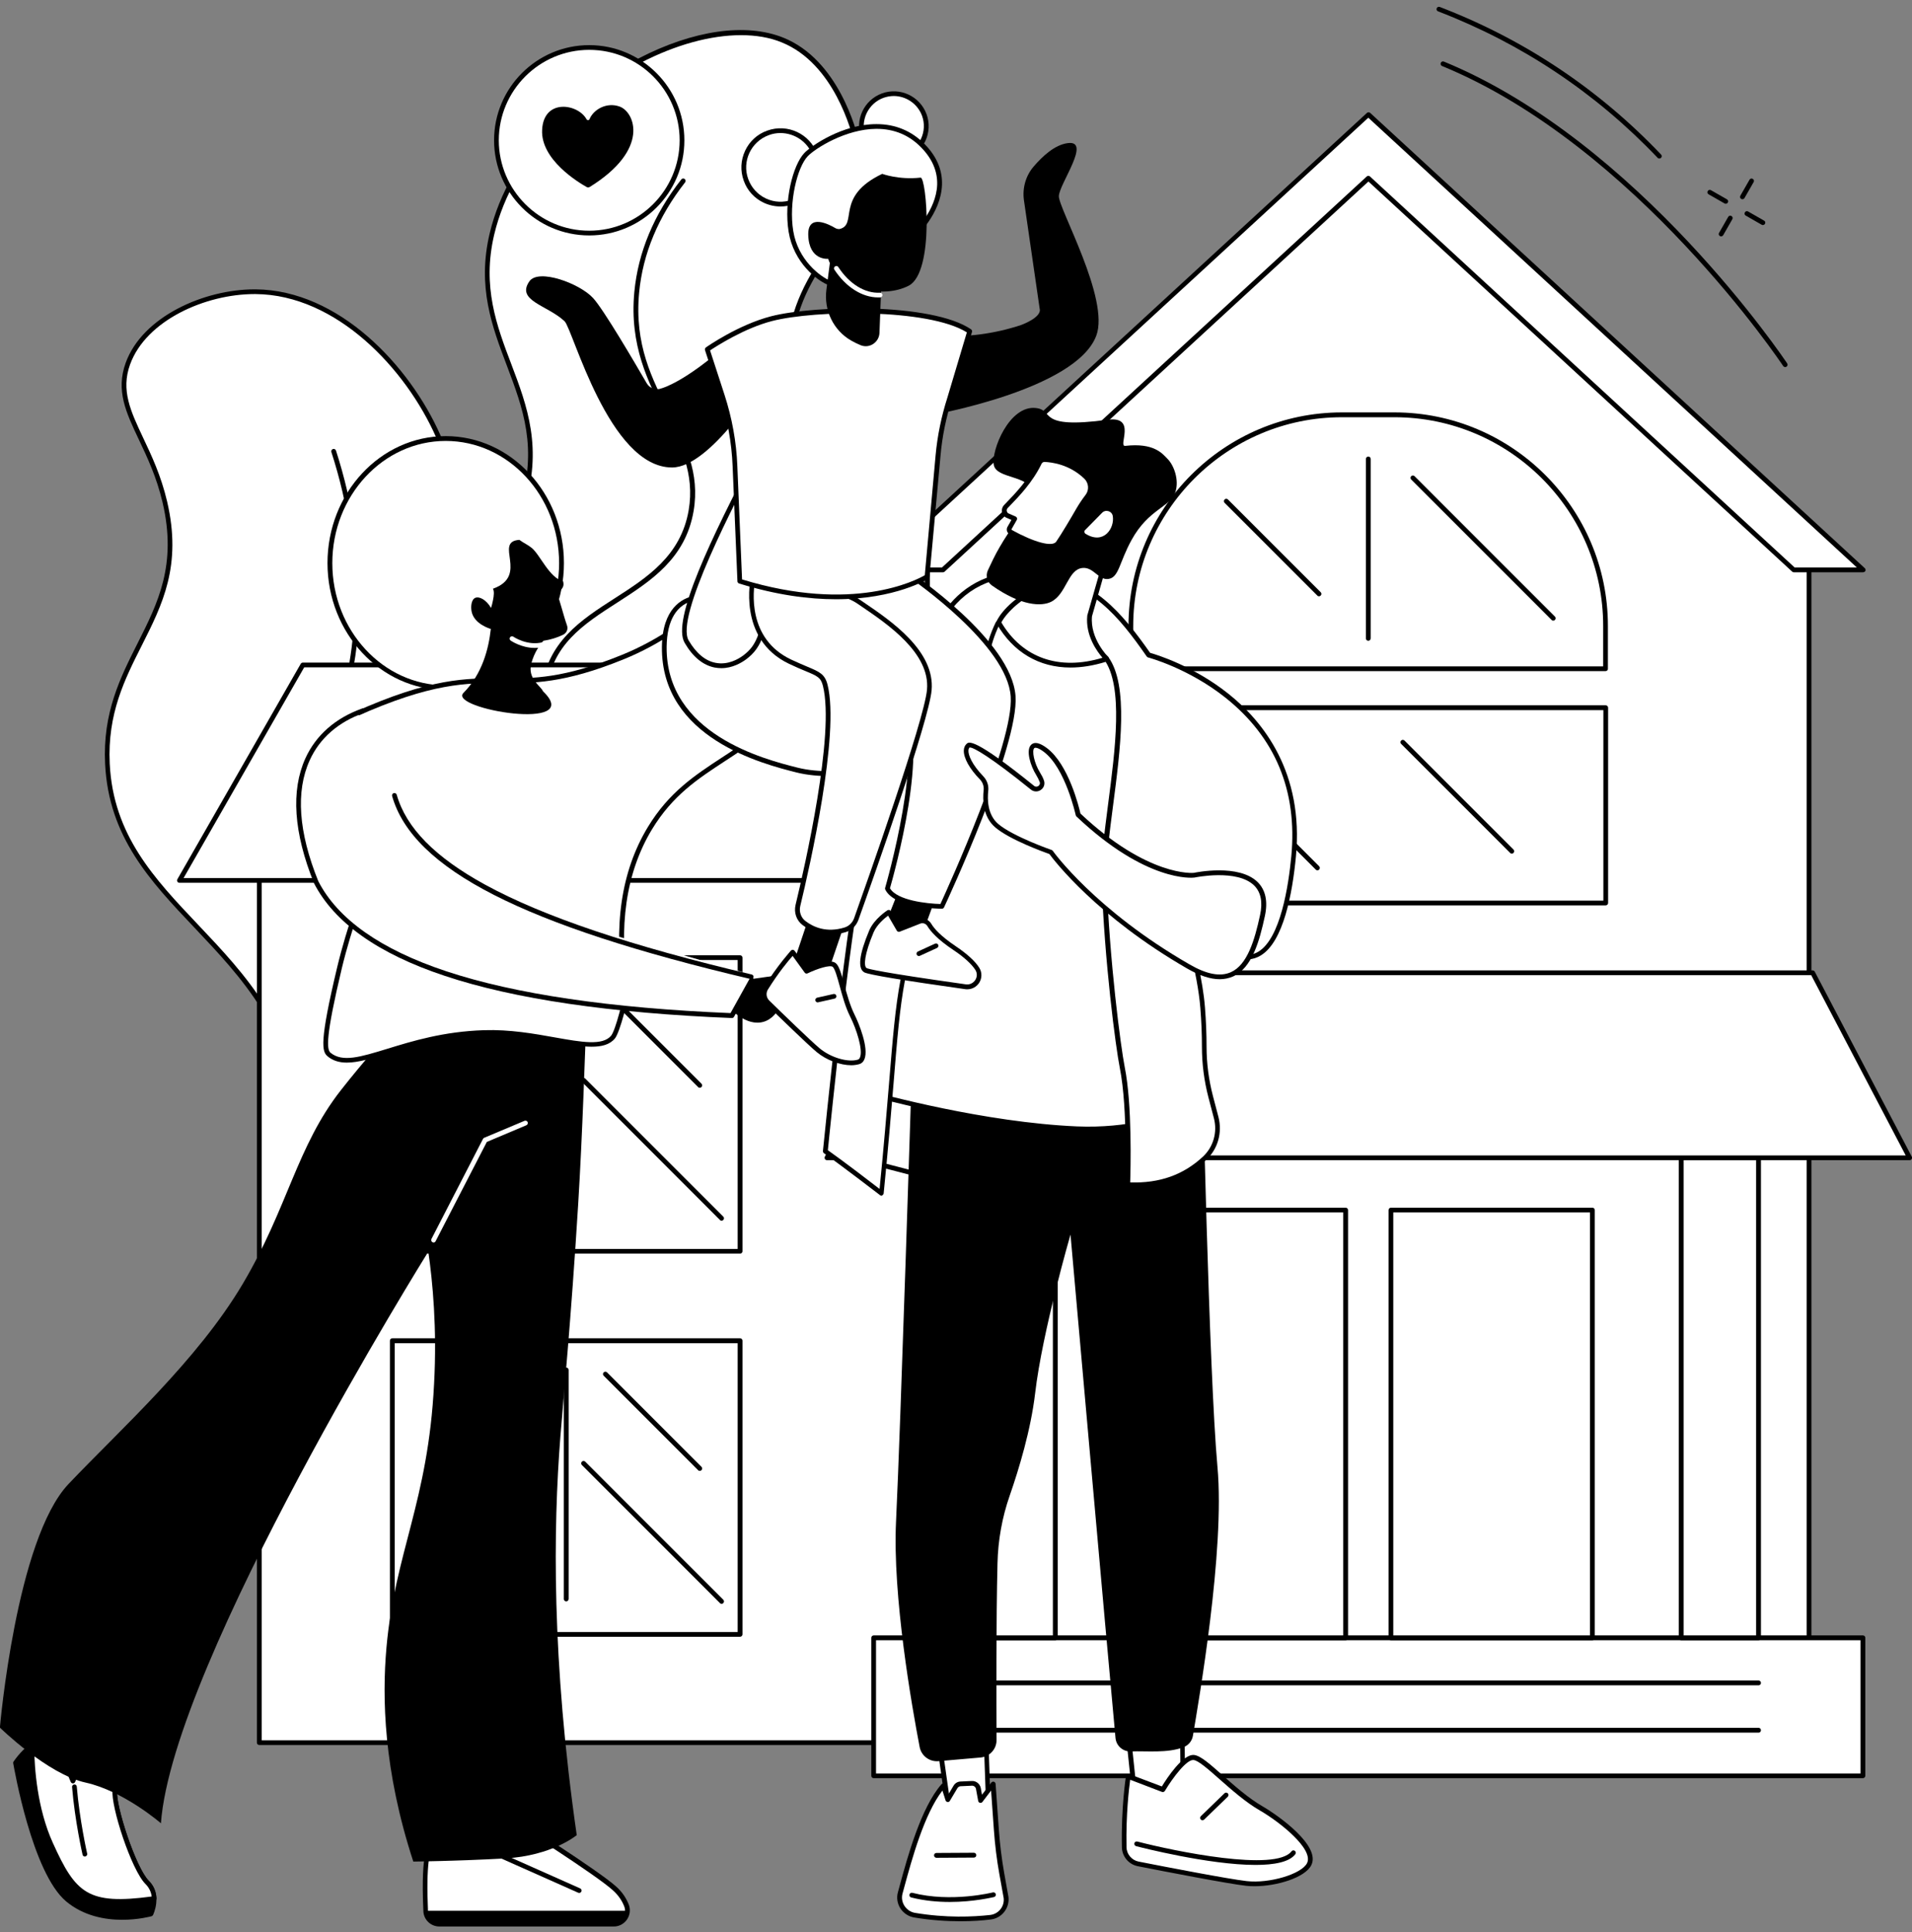 <svg width="190" height="192" viewBox="0 0 190 192" fill="none" xmlns="http://www.w3.org/2000/svg">
<rect x="0" y="0" width="190" height="192" fill="#808080" stroke="none"/>
<path d="M64.932 117.836C67.527 116.21 57.77 107.756 61.012 99.792C63.973 92.516 74.272 94.32 76.575 87.492C79.046 80.184 68.486 74.503 71.301 67.175C73.469 61.525 80.391 63.214 83.257 57.387C86.697 50.382 77.743 45.827 78.41 35.069C79.025 25.03 87.187 23.238 85.175 14.325C84.915 13.168 83.184 6.173 77.753 3.984C68.914 0.43 51.943 10.27 48.879 23.269C46.293 34.214 55.508 39.197 51.818 50.455C48.691 59.993 41.248 58.93 40.675 67.04C39.997 76.64 50.192 81.352 48.618 91.859C47.794 97.363 44.73 97.812 45.418 102.19C46.856 111.446 62.065 119.629 64.932 117.836Z" fill="white"/>
<path d="M63.816 118.326C62.67 118.326 61.033 117.868 59.084 116.971C54.059 114.667 46.2 108.84 45.178 102.221C44.803 99.782 45.553 98.5 46.429 97.009C47.169 95.748 48.013 94.309 48.389 91.818C49.202 86.387 46.783 82.467 44.448 78.673C42.322 75.233 40.122 71.657 40.446 67.019C40.748 62.766 42.864 60.994 45.313 58.951C47.555 57.085 50.098 54.958 51.599 50.371C53.496 44.586 51.964 40.562 50.359 36.309C48.91 32.473 47.398 28.512 48.66 23.196C50.588 15.034 57.562 8.863 63.452 5.809C68.872 2.994 74.126 2.243 77.847 3.745C83.278 5.934 85.102 12.886 85.415 14.252C86.51 19.11 84.612 21.955 82.611 24.958C80.808 27.657 78.942 30.451 78.66 35.069C78.347 40.208 80.245 43.909 81.933 47.182C83.747 50.705 85.311 53.749 83.487 57.47C82.027 60.452 79.557 61.505 77.17 62.526C74.814 63.537 72.593 64.486 71.541 67.238C70.154 70.844 72.072 73.993 74.105 77.328C76.054 80.528 78.076 83.843 76.815 87.554C75.637 91.046 72.52 92.308 69.226 93.652C66.026 94.955 62.711 96.3 61.252 99.876C59.355 104.525 62.002 109.361 63.931 112.895C65.317 115.428 66.318 117.263 65.078 118.034C64.754 118.232 64.338 118.326 63.816 118.326ZM73.636 3.494C70.644 3.494 67.152 4.433 63.66 6.246C57.864 9.248 50.995 15.315 49.108 23.321C47.888 28.491 49.368 32.39 50.797 36.153C52.371 40.302 53.997 44.586 52.047 50.528C50.505 55.25 47.909 57.418 45.616 59.326C43.25 61.296 41.206 63.005 40.915 67.061C40.602 71.543 42.666 74.889 44.844 78.433C47.232 82.3 49.692 86.293 48.847 91.891C48.462 94.476 47.596 95.956 46.825 97.259C45.96 98.729 45.282 99.886 45.637 102.158C46.637 108.59 54.341 114.292 59.271 116.544C61.857 117.732 63.973 118.149 64.796 117.638C65.661 117.096 64.702 115.345 63.483 113.125C61.513 109.507 58.802 104.556 60.783 99.709C62.315 95.946 65.724 94.57 69.018 93.225C72.218 91.932 75.231 90.702 76.346 87.419C77.524 83.916 75.658 80.852 73.677 77.589C71.676 74.305 69.612 70.907 71.072 67.092C72.197 64.163 74.616 63.12 76.961 62.12C79.265 61.129 81.652 60.108 83.038 57.283C84.758 53.77 83.247 50.83 81.485 47.411C79.776 44.086 77.837 40.323 78.16 35.059C78.452 30.316 80.443 27.345 82.194 24.718C84.227 21.674 85.988 19.037 84.936 14.377C84.633 13.043 82.872 6.298 77.659 4.203C76.492 3.724 75.126 3.494 73.636 3.494Z" fill="black"/>
<path d="M61.909 115.178C61.857 115.178 61.804 115.157 61.763 115.126C55.717 110.352 52.537 105.682 52.308 101.241C52.141 97.874 53.757 95.831 55.477 93.673C57.197 91.505 58.98 89.264 59.146 85.417C59.334 81.352 57.791 78.902 56.3 76.526C54.852 74.222 53.486 72.043 53.82 68.635C54.289 63.819 57.739 61.598 61.085 59.451C64.317 57.377 67.652 55.229 68.434 50.705C69.06 47.057 67.611 44.221 66.078 41.23C64.421 37.988 62.534 34.318 63.035 29.013C63.41 25.072 64.973 21.309 67.704 17.828C67.788 17.723 67.934 17.702 68.038 17.786C68.142 17.869 68.163 18.015 68.08 18.119C65.411 21.528 63.879 25.208 63.514 29.065C63.024 34.225 64.796 37.675 66.516 41.021C68.09 44.086 69.57 46.984 68.924 50.788C68.111 55.521 64.681 57.721 61.367 59.858C57.968 62.036 54.768 64.1 54.32 68.687C54.007 71.929 55.331 74.045 56.728 76.275C58.26 78.704 59.834 81.227 59.647 85.438C59.469 89.431 57.635 91.734 55.873 93.965C54.216 96.05 52.652 98.031 52.809 101.22C53.017 105.515 56.144 110.06 62.075 114.751C62.18 114.834 62.19 114.98 62.117 115.084C62.044 115.147 61.971 115.178 61.909 115.178Z" fill="black"/>
<path d="M66.089 163.39C67.287 162.066 59.417 156.885 55.779 143.553C53.58 135.484 54.028 128.458 54.508 121.891C55.685 105.63 59.772 103.722 58.062 95.404C56.009 85.428 48.837 86.626 44.824 75.713C39.862 62.255 49.056 55.792 43.541 43.325C40.529 36.518 33.628 29.054 25.414 28.981C20.442 28.94 14.354 31.587 12.707 36.132C11.123 40.521 14.854 43.398 16.376 49.882C19.097 61.463 10.143 64.892 10.674 75.879C11.393 90.807 28.322 93.454 29.959 111.498C30.616 118.764 27.926 118.941 28.364 125.811C29.834 149.025 63.722 166.006 66.089 163.39Z" fill="white"/>
<path d="M65.171 163.89C64.254 163.89 63.014 163.536 61.961 163.171C56.999 161.451 48.879 156.833 41.894 150.422C35.984 144.991 28.791 136.318 28.124 125.842C27.905 122.475 28.447 120.661 28.958 118.92C29.521 117.023 30.053 115.241 29.719 111.53C28.885 102.273 24.017 97.144 19.326 92.183C14.938 87.554 10.799 83.187 10.445 75.9C10.195 70.803 11.967 67.311 13.666 63.933C15.688 59.92 17.606 56.136 16.157 49.934C15.563 47.401 14.625 45.431 13.802 43.69C12.509 40.959 11.498 38.811 12.488 36.059C14.146 31.462 20.275 28.752 25.289 28.752C25.331 28.752 25.372 28.752 25.414 28.752C33.649 28.825 40.696 36.309 43.76 43.231C46.585 49.6 45.616 54.343 44.594 59.367C43.625 64.131 42.624 69.052 45.053 75.639C46.992 80.893 49.608 83.26 52.131 85.542C54.747 87.909 57.228 90.15 58.302 95.352C59.209 99.782 58.51 102.367 57.458 106.286C56.499 109.82 55.31 114.219 54.758 121.902C54.299 128.177 53.788 135.286 56.019 143.48C58.312 151.892 62.253 156.979 64.609 160.023C66.047 161.878 66.839 162.9 66.266 163.536C66.037 163.786 65.651 163.89 65.171 163.89ZM25.289 29.221C20.431 29.221 14.521 31.817 12.926 36.216C11.998 38.78 12.978 40.854 14.219 43.492C15.052 45.253 16.001 47.255 16.606 49.83C18.096 56.199 16.147 60.056 14.083 64.152C12.405 67.478 10.664 70.907 10.904 75.879C11.248 82.989 15.334 87.294 19.66 91.859C24.413 96.873 29.333 102.065 30.188 111.488C30.532 115.282 29.959 117.2 29.417 119.056C28.906 120.765 28.385 122.527 28.593 125.811C29.74 143.834 51.349 158.98 62.117 162.722C64.504 163.556 65.641 163.525 65.912 163.233C66.214 162.9 65.338 161.763 64.223 160.325C61.846 157.26 57.864 152.121 55.55 143.615C53.298 135.338 53.809 128.187 54.268 121.87C54.831 114.136 56.029 109.716 56.989 106.161C58.031 102.315 58.719 99.771 57.833 95.445C56.791 90.39 54.487 88.305 51.808 85.886C49.358 83.666 46.575 81.154 44.605 75.796C42.134 69.083 43.145 64.09 44.125 59.263C45.136 54.322 46.085 49.652 43.322 43.419C40.32 36.633 33.43 29.284 25.404 29.221C25.362 29.221 25.32 29.221 25.289 29.221Z" fill="black"/>
<path d="M60.178 160.638C60.126 160.638 60.064 160.617 60.022 160.575C48.972 150.933 43.27 141.165 43.104 131.554C43.02 127.041 44.125 123.163 45.199 119.421C46.794 113.823 48.305 108.528 45.668 101.804C43.802 97.061 41.06 94.518 38.392 92.058C35.421 89.305 32.617 86.71 31.846 81.404C31.314 77.714 32.127 75.16 33.076 72.2C34.003 69.291 35.056 65.987 35.223 60.691C35.39 55.438 34.618 50.132 32.93 44.92C32.888 44.795 32.961 44.659 33.086 44.617C33.211 44.576 33.347 44.649 33.388 44.774C35.087 50.038 35.869 55.406 35.703 60.712C35.525 66.081 34.462 69.416 33.524 72.356C32.565 75.379 31.804 77.756 32.315 81.341C33.055 86.481 35.671 88.909 38.705 91.724C41.279 94.101 44.198 96.8 46.095 101.648C48.795 108.528 47.263 113.886 45.647 119.567C44.584 123.278 43.489 127.124 43.573 131.565C43.739 141.04 49.379 150.683 60.335 160.231C60.428 160.314 60.439 160.471 60.355 160.565C60.314 160.617 60.251 160.638 60.178 160.638Z" fill="black"/>
<path d="M25.769 173.161H107.39L107.39 80.366L25.769 80.366L25.769 173.161Z" fill="white"/>
<path d="M107.389 173.397H25.768C25.633 173.397 25.529 173.292 25.529 173.157V80.372C25.529 80.237 25.633 80.132 25.768 80.132H107.389C107.525 80.132 107.629 80.237 107.629 80.372V173.167C107.629 173.292 107.525 173.397 107.389 173.397ZM26.008 172.928H107.16V80.601H26.008V172.928Z" fill="black"/>
<path d="M30.094 66.07H142.445L154.704 87.481H17.836L30.094 66.07Z" fill="white"/>
<path d="M154.704 87.721H17.836C17.752 87.721 17.669 87.679 17.627 87.606C17.585 87.533 17.585 87.44 17.627 87.367L29.886 65.956C29.928 65.883 30.011 65.841 30.094 65.841H142.445C142.529 65.841 142.612 65.883 142.654 65.956L154.902 87.367C154.944 87.44 154.944 87.533 154.902 87.606C154.86 87.679 154.787 87.721 154.704 87.721ZM18.242 87.252H154.287L142.299 66.31H30.23L18.242 87.252Z" fill="black"/>
<path d="M92.175 173.165H179.779L179.779 52.381L92.175 52.381L92.175 173.165Z" fill="white"/>
<path d="M179.774 173.397H92.159C92.024 173.397 91.92 173.292 91.92 173.157V52.383C91.92 52.248 92.024 52.144 92.159 52.144H179.764C179.899 52.144 180.003 52.248 180.003 52.383V173.167C180.014 173.292 179.899 173.397 179.774 173.397ZM92.399 172.928H179.534V52.623H92.399V172.928Z" fill="black"/>
<path d="M92.462 57.762H179.482L135.972 17.713L92.462 57.762Z" fill="white"/>
<path d="M135.972 17.713L93.692 56.626H86.822L135.972 11.385L185.121 56.626H178.242L135.972 17.713Z" fill="white"/>
<path d="M185.121 56.866H178.252C178.189 56.866 178.137 56.845 178.096 56.803L135.982 18.036L93.869 56.803C93.827 56.845 93.765 56.866 93.713 56.866H86.843C86.749 56.866 86.656 56.803 86.624 56.72C86.593 56.626 86.614 56.522 86.687 56.459L135.836 11.219C135.93 11.135 136.066 11.135 136.16 11.219L185.309 56.459C185.382 56.522 185.403 56.626 185.372 56.72C185.34 56.814 185.215 56.866 185.121 56.866ZM178.335 56.386H184.517L135.972 11.698L87.427 56.386H93.608L135.816 17.536C135.909 17.452 136.045 17.452 136.139 17.536L178.335 56.386Z" fill="black"/>
<path d="M159.551 66.685H112.382C112.247 66.685 112.142 66.581 112.142 66.445V62.192C112.142 50.497 121.66 40.979 133.355 40.979H138.567C150.263 40.979 159.781 50.497 159.781 62.192V66.445C159.791 66.581 159.687 66.685 159.551 66.685ZM112.622 66.216H159.311V62.203C159.311 50.768 150.003 41.459 138.567 41.459H133.355C121.92 41.459 112.611 50.768 112.611 62.203V66.216H112.622Z" fill="black"/>
<path d="M135.972 63.673C135.836 63.673 135.732 63.568 135.732 63.433V45.608C135.732 45.472 135.836 45.368 135.972 45.368C136.107 45.368 136.212 45.472 136.212 45.608V63.433C136.201 63.568 136.097 63.673 135.972 63.673Z" fill="black"/>
<path d="M154.35 61.671C154.287 61.671 154.224 61.65 154.183 61.598L140.235 47.651C140.142 47.557 140.142 47.411 140.235 47.317C140.329 47.223 140.475 47.223 140.569 47.317L154.516 61.265C154.61 61.358 154.61 61.504 154.516 61.598C154.475 61.65 154.412 61.671 154.35 61.671Z" fill="black"/>
<path d="M131.073 59.253C131.01 59.253 130.947 59.232 130.906 59.18L121.691 49.965C121.597 49.871 121.597 49.725 121.691 49.631C121.785 49.538 121.931 49.538 122.024 49.631L131.239 58.846C131.333 58.94 131.333 59.086 131.239 59.18C131.198 59.222 131.135 59.253 131.073 59.253Z" fill="black"/>
<path d="M86.817 176.456H185.116V162.748H86.817V176.456Z" fill="white"/>
<path d="M185.122 176.691H86.822C86.687 176.691 86.582 176.587 86.582 176.451V162.743C86.582 162.608 86.687 162.504 86.822 162.504H185.122C185.257 162.504 185.361 162.608 185.361 162.743V176.451C185.361 176.587 185.247 176.691 185.122 176.691ZM87.052 176.222H184.882V162.983H87.052V176.222Z" fill="black"/>
<path d="M167.067 162.739H174.749V115.039H167.067V162.739Z" fill="white"/>
<path d="M174.75 162.983H167.067C166.931 162.983 166.827 162.879 166.827 162.743V115.043C166.827 114.907 166.931 114.803 167.067 114.803H174.75C174.885 114.803 174.989 114.907 174.989 115.043V162.743C174.989 162.879 174.885 162.983 174.75 162.983ZM167.307 162.504H174.51V115.282H167.307V162.504Z" fill="black"/>
<path d="M97.183 162.739H104.866V115.039H97.183V162.739Z" fill="white"/>
<path d="M104.866 162.983H97.184C97.048 162.983 96.944 162.879 96.944 162.743V115.043C96.944 114.907 97.048 114.803 97.184 114.803H104.866C105.002 114.803 105.106 114.907 105.106 115.043V162.743C105.096 162.879 104.991 162.983 104.866 162.983ZM97.424 162.504H104.627V115.282H97.424V162.504Z" fill="black"/>
<path d="M138.216 162.742H158.231V120.243H138.216V162.742Z" fill="white"/>
<path d="M158.238 162.983H138.223C138.088 162.983 137.984 162.879 137.984 162.743V120.244C137.984 120.109 138.088 120.004 138.223 120.004H158.238C158.373 120.004 158.477 120.109 158.477 120.244V162.743C158.467 162.879 158.363 162.983 158.238 162.983ZM138.453 162.504H157.998V120.474H138.453V162.504Z" fill="black"/>
<path d="M113.702 162.742H133.716V120.243H113.702V162.742Z" fill="white"/>
<path d="M133.72 162.983H113.706C113.57 162.983 113.466 162.879 113.466 162.743V120.244C113.466 120.109 113.57 120.004 113.706 120.004H133.72C133.856 120.004 133.96 120.109 133.96 120.244V162.743C133.96 162.879 133.845 162.983 133.72 162.983ZM113.935 162.504H133.481V120.474H113.935V162.504Z" fill="black"/>
<path d="M174.75 167.465H97.184C97.048 167.465 96.944 167.361 96.944 167.226C96.944 167.09 97.048 166.986 97.184 166.986H174.75C174.885 166.986 174.989 167.09 174.989 167.226C174.989 167.361 174.885 167.465 174.75 167.465Z" fill="black"/>
<path d="M174.75 172.167H97.184C97.048 172.167 96.944 172.062 96.944 171.927C96.944 171.791 97.048 171.687 97.184 171.687H174.75C174.885 171.687 174.989 171.791 174.989 171.927C174.989 172.062 174.885 172.167 174.75 172.167Z" fill="black"/>
<path d="M91.805 96.665H180.128L189.771 115.053H82.173L91.805 96.665Z" fill="white"/>
<path d="M189.771 115.282H82.173C82.09 115.282 82.017 115.241 81.975 115.168C81.933 115.095 81.933 115.011 81.965 114.938L91.607 96.55C91.649 96.477 91.732 96.425 91.815 96.425H180.128C180.212 96.425 180.295 96.477 180.337 96.55L189.979 114.938C190.021 115.011 190.01 115.095 189.969 115.168C189.927 115.241 189.854 115.282 189.771 115.282ZM82.559 114.813H189.375L179.982 96.894H91.951L82.559 114.813Z" fill="black"/>
<path d="M159.562 89.962H112.424C112.288 89.962 112.184 89.858 112.184 89.722V70.323C112.184 70.188 112.288 70.084 112.424 70.084H159.562C159.697 70.084 159.801 70.188 159.801 70.323V89.722C159.801 89.858 159.697 89.962 159.562 89.962ZM112.664 89.493H159.332V70.563H112.664V89.493Z" fill="black"/>
<path d="M150.232 84.823C150.169 84.823 150.107 84.802 150.065 84.75L139.235 73.92C139.141 73.826 139.141 73.68 139.235 73.586C139.328 73.492 139.474 73.492 139.568 73.586L150.399 84.417C150.493 84.51 150.493 84.656 150.399 84.75C150.357 84.802 150.295 84.823 150.232 84.823Z" fill="black"/>
<path d="M130.916 86.481C130.854 86.481 130.791 86.46 130.749 86.408L126.298 81.957C126.204 81.863 126.204 81.717 126.298 81.623C126.392 81.529 126.538 81.529 126.632 81.623L131.083 86.074C131.177 86.168 131.177 86.314 131.083 86.408C131.041 86.46 130.979 86.481 130.916 86.481Z" fill="black"/>
<path d="M73.542 124.57H38.986C38.851 124.57 38.746 124.466 38.746 124.33V95.164C38.746 95.028 38.851 94.924 38.986 94.924H73.542C73.677 94.924 73.782 95.028 73.782 95.164V124.341C73.782 124.466 73.667 124.57 73.542 124.57ZM39.226 124.101H73.302V95.393H39.226V124.101Z" fill="black"/>
<path d="M56.269 121.057C56.134 121.057 56.029 120.953 56.029 120.818V98.062C56.029 97.926 56.134 97.822 56.269 97.822C56.405 97.822 56.509 97.926 56.509 98.062V120.818C56.499 120.943 56.394 121.057 56.269 121.057Z" fill="white"/>
<path d="M71.707 121.297C71.645 121.297 71.582 121.276 71.54 121.224L57.822 107.506C57.729 107.412 57.729 107.266 57.822 107.172C57.916 107.079 58.062 107.079 58.156 107.172L71.874 120.891C71.968 120.984 71.968 121.13 71.874 121.224C71.832 121.266 71.77 121.297 71.707 121.297Z" fill="black"/>
<path d="M69.539 108.09C69.477 108.09 69.414 108.069 69.372 108.017L59.991 98.635C59.897 98.541 59.897 98.395 59.991 98.302C60.084 98.208 60.23 98.208 60.324 98.302L69.706 107.683C69.8 107.777 69.8 107.923 69.706 108.017C69.654 108.058 69.602 108.09 69.539 108.09Z" fill="black"/>
<path d="M53.048 116.502C52.986 116.502 52.923 116.481 52.881 116.429L43.823 107.37C43.729 107.277 43.729 107.131 43.823 107.037C43.917 106.943 44.063 106.943 44.156 107.037L53.215 116.095C53.309 116.189 53.309 116.335 53.215 116.429C53.163 116.481 53.111 116.502 53.048 116.502Z" fill="white"/>
<path d="M73.542 162.639H38.986C38.851 162.639 38.746 162.535 38.746 162.399V133.222C38.746 133.087 38.851 132.982 38.986 132.982H73.542C73.677 132.982 73.782 133.087 73.782 133.222V162.399C73.782 162.535 73.667 162.639 73.542 162.639ZM39.226 162.17H73.302V133.472H39.226V162.17Z" fill="black"/>
<path d="M56.269 159.126C56.134 159.126 56.029 159.022 56.029 158.886V136.131C56.029 135.995 56.134 135.891 56.269 135.891C56.405 135.891 56.509 135.995 56.509 136.131V158.886C56.499 159.022 56.394 159.126 56.269 159.126Z" fill="black"/>
<path d="M71.707 159.366C71.645 159.366 71.582 159.345 71.54 159.293L57.822 145.575C57.729 145.481 57.729 145.335 57.822 145.241C57.916 145.147 58.062 145.147 58.156 145.241L71.874 158.959C71.968 159.053 71.968 159.199 71.874 159.293C71.832 159.345 71.77 159.366 71.707 159.366Z" fill="black"/>
<path d="M69.539 146.159C69.477 146.159 69.414 146.138 69.372 146.086L59.991 136.704C59.897 136.61 59.897 136.464 59.991 136.37C60.084 136.277 60.23 136.277 60.324 136.37L69.706 145.752C69.8 145.846 69.8 145.992 69.706 146.086C69.654 146.138 69.602 146.159 69.539 146.159Z" fill="black"/>
<path d="M53.048 154.581C52.986 154.581 52.923 154.56 52.881 154.508L43.823 145.45C43.729 145.356 43.729 145.21 43.823 145.116C43.917 145.022 44.063 145.022 44.156 145.116L53.215 154.175C53.309 154.268 53.309 154.414 53.215 154.508C53.163 154.55 53.111 154.581 53.048 154.581Z" fill="white"/>
<path d="M44.292 68.322C50.648 68.322 55.8 62.782 55.8 55.948C55.8 49.115 50.648 43.575 44.292 43.575C37.936 43.575 32.784 49.115 32.784 55.948C32.784 62.782 37.936 68.322 44.292 68.322Z" fill="white"/>
<path d="M44.292 68.562C37.819 68.562 32.544 62.901 32.544 55.949C32.544 48.996 37.808 43.335 44.292 43.335C50.765 43.335 56.04 48.996 56.04 55.949C56.04 62.901 50.765 68.562 44.292 68.562ZM44.292 43.815C38.079 43.815 33.023 49.256 33.023 55.959C33.023 62.651 38.079 68.103 44.292 68.103C50.505 68.103 55.56 62.662 55.56 55.959C55.56 49.256 50.505 43.815 44.292 43.815Z" fill="black"/>
<path d="M62.263 189.346C62.055 188.804 61.69 188.22 61.085 187.657C59.334 186.052 50.713 180.61 50.713 180.61C50.713 180.61 45.209 180.485 47.284 183.383C47.284 183.383 44.011 183.185 42.926 183.466C42.134 183.675 42.197 187.74 42.291 189.888C42.322 190.617 42.926 191.191 43.656 191.191H60.981C61.94 191.191 62.617 190.242 62.263 189.346Z" fill="white"/>
<path d="M60.991 191.43H43.666C42.812 191.43 42.103 190.763 42.072 189.908C41.79 183.539 42.582 183.331 42.874 183.247C43.75 183.018 45.897 183.091 46.846 183.133C46.544 182.57 46.502 182.07 46.721 181.653C47.409 180.35 50.38 180.381 50.724 180.381C50.765 180.381 50.807 180.391 50.849 180.412C51.203 180.631 59.501 185.885 61.252 187.48C61.815 187.99 62.221 188.585 62.482 189.252C62.67 189.742 62.607 190.284 62.315 190.722C62.013 191.17 61.523 191.43 60.991 191.43ZM44.98 183.56C44.198 183.56 43.416 183.591 42.989 183.706C42.739 183.769 42.322 185.145 42.53 189.888C42.562 190.492 43.051 190.961 43.656 190.961H60.981C61.356 190.961 61.7 190.774 61.919 190.471C62.128 190.159 62.169 189.794 62.034 189.439C61.804 188.845 61.429 188.303 60.918 187.845C59.282 186.343 51.38 181.329 50.64 180.86C49.765 180.85 47.596 181.006 47.138 181.882C46.95 182.226 47.065 182.695 47.471 183.268C47.523 183.341 47.534 183.446 47.482 183.519C47.44 183.602 47.357 183.644 47.263 183.644C47.252 183.633 46.116 183.56 44.98 183.56Z" fill="black"/>
<path d="M42.301 189.867C42.301 189.877 42.301 189.877 42.301 189.888C42.332 190.617 42.937 191.191 43.666 191.191H60.991C61.763 191.191 62.336 190.576 62.357 189.867H42.301Z" fill="black"/>
<path d="M57.551 188.095C57.52 188.095 57.489 188.084 57.458 188.074L49.118 184.363C49.004 184.311 48.941 184.175 49.004 184.05C49.056 183.935 49.191 183.873 49.316 183.935L57.656 187.646C57.77 187.699 57.833 187.834 57.77 187.959C57.729 188.043 57.635 188.095 57.551 188.095Z" fill="black"/>
<path d="M7.245 176.972L8.329 174.45C12.394 173.376 11.602 176.315 11.414 177.869C11.227 179.422 13.301 185.728 14.615 187.042C15.928 188.345 15.011 190.18 15.011 190.18C15.011 190.18 10.091 191.566 6.724 188.772C3.367 185.958 1.553 175.169 1.553 175.169C3.773 171.948 7.87 171.385 7.87 171.385C7.87 171.385 5.723 173.762 7.245 176.972Z" fill="black"/>
<path d="M12.144 190.763C10.455 190.763 8.329 190.398 6.578 188.939C3.19 186.114 1.397 175.659 1.313 175.211C1.303 175.148 1.313 175.085 1.355 175.033C3.607 171.76 7.662 171.176 7.828 171.156C7.922 171.145 8.027 171.187 8.068 171.281C8.11 171.364 8.1 171.479 8.037 171.552C7.954 171.635 6.234 173.605 7.245 176.368L8.11 174.356C8.141 174.293 8.193 174.241 8.266 174.22C9.694 173.845 10.674 173.908 11.248 174.429C12.04 175.138 11.842 176.482 11.696 177.473C11.675 177.629 11.654 177.764 11.633 177.9C11.456 179.38 13.51 185.624 14.771 186.875C16.189 188.282 15.219 190.263 15.209 190.284C15.178 190.346 15.125 190.388 15.063 190.409C14.979 190.43 13.76 190.763 12.144 190.763ZM1.803 175.231C1.991 176.295 3.784 185.999 6.88 188.585C9.851 191.055 14.125 190.148 14.844 189.981C15 189.606 15.48 188.241 14.458 187.219C13.061 185.833 10.987 179.484 11.185 177.858C11.206 177.723 11.227 177.577 11.248 177.42C11.383 176.493 11.55 175.336 10.945 174.804C10.518 174.418 9.694 174.377 8.506 174.668L7.464 177.076C7.422 177.16 7.349 177.222 7.255 177.222C7.172 177.222 7.078 177.17 7.036 177.087C5.879 174.648 6.765 172.657 7.328 171.76C6.15 172.021 3.45 172.896 1.803 175.231Z" fill="black"/>
<path d="M5.024 183.195C3.471 179.755 3.179 175.815 3.158 173.459C2.575 173.918 2.022 174.481 1.553 175.169C1.553 175.169 3.367 185.958 6.734 188.751C10.101 191.556 15.021 190.159 15.021 190.159C15.021 190.159 15.365 189.471 15.334 188.647C8.506 189.585 7.318 188.272 5.024 183.195Z" fill="black"/>
<path d="M15.323 188.658C15.303 188.136 15.136 187.542 14.625 187.042C13.312 185.739 11.237 179.422 11.425 177.869C11.612 176.315 12.415 173.376 8.339 174.45L7.255 176.972C5.723 173.762 7.87 171.395 7.87 171.395C7.87 171.395 5.327 171.739 3.158 173.47C3.179 175.815 3.471 179.766 5.024 183.206C7.318 188.272 8.506 189.585 15.323 188.658Z" fill="white"/>
<path d="M11.904 189.179C7.964 189.179 6.724 187.542 4.805 183.3C3.284 179.922 2.94 176.086 2.919 173.47C2.919 173.397 2.95 173.324 3.013 173.282C5.202 171.541 7.724 171.176 7.839 171.156C7.933 171.145 8.037 171.187 8.079 171.281C8.12 171.364 8.11 171.479 8.047 171.552C7.964 171.635 6.244 173.605 7.255 176.368L8.12 174.356C8.152 174.293 8.204 174.241 8.277 174.22C9.705 173.845 10.685 173.908 11.258 174.429C12.05 175.138 11.852 176.482 11.706 177.473C11.685 177.629 11.665 177.764 11.644 177.9C11.466 179.38 13.52 185.624 14.781 186.875C15.271 187.355 15.521 187.959 15.553 188.647C15.553 188.772 15.469 188.877 15.344 188.887C14.01 189.075 12.874 189.179 11.904 189.179ZM3.398 173.584C3.419 175.721 3.701 179.693 5.243 183.102C7.526 188.157 8.725 189.293 15.073 188.449C15.011 187.97 14.802 187.553 14.458 187.209C13.061 185.822 10.987 179.474 11.185 177.848C11.206 177.712 11.227 177.566 11.248 177.41C11.383 176.482 11.55 175.325 10.945 174.794C10.518 174.408 9.694 174.366 8.506 174.658L7.464 177.066C7.422 177.149 7.349 177.212 7.255 177.212C7.172 177.212 7.078 177.16 7.036 177.076C5.879 174.637 6.765 172.646 7.328 171.75C6.484 171.948 4.847 172.448 3.398 173.584Z" fill="black"/>
<path d="M8.433 184.478C8.329 184.478 8.225 184.405 8.204 184.29C8.193 184.259 7.432 180.892 7.161 177.566C7.151 177.441 7.245 177.327 7.38 177.316C7.516 177.306 7.62 177.4 7.63 177.535C7.901 180.819 8.652 184.154 8.662 184.186C8.694 184.311 8.61 184.436 8.485 184.467C8.475 184.467 8.454 184.478 8.433 184.478Z" fill="black"/>
<path d="M42.562 124.372C42.562 124.372 17.169 165.089 15.991 181.173C15.991 181.173 12.311 177.973 8.506 177.129C4.701 176.284 -0.01 171.666 -0.01 171.666C-0.01 171.666 1.595 152.945 6.817 147.451C12.04 141.958 19.608 135.182 24.111 127.593C28.614 119.994 29.479 113.927 33.889 108.309C38.298 102.69 43.531 97.426 43.531 97.426C43.531 97.426 54.998 95.956 58.291 100.626C58.135 104.473 57.885 112.687 57.458 119.608C56.728 131.461 55.977 139.018 55.685 142.781C54.977 151.788 54.8 164.901 57.312 182.351C57.312 182.351 54.862 184.405 50.192 184.665C45.522 184.926 41.071 184.978 41.071 184.978C38.1 175.888 37.965 168.664 38.402 163.723C39.247 154.237 42.541 149.244 43.135 137.517C43.437 131.94 42.989 127.353 42.562 124.372Z" fill="black"/>
<path d="M43.083 123.465C43.051 123.465 43.01 123.455 42.978 123.434C42.864 123.371 42.812 123.236 42.874 123.111L47.992 113.177C48.013 113.125 48.055 113.093 48.107 113.062L52.12 111.373C52.246 111.321 52.381 111.384 52.433 111.498C52.485 111.624 52.423 111.759 52.308 111.811L48.378 113.469L43.291 123.33C43.25 123.424 43.166 123.465 43.083 123.465Z" fill="white"/>
<path d="M89.981 39.906C89.387 40.031 88.918 40.594 88.542 40.959C88.167 41.323 86.77 43.283 86.77 43.283C86.77 43.283 85.79 43.294 84.602 43.533C84.977 42.376 84.07 40.771 84.07 40.771L81.047 45.233C79.452 47.119 81.381 49.215 81.381 49.215L88.876 45.16L91.263 40.093C91.263 40.083 90.575 39.77 89.981 39.906Z" fill="black"/>
<path d="M35.223 71.022C49.598 64.538 49.379 70.396 61.919 65.278C67.131 63.162 73.876 58.523 79.838 47.265C80.87 47.651 81.902 48.047 82.945 48.433C84.268 59.868 81.444 66.133 78.618 69.75C74.084 75.556 68.445 75.921 64.588 82.311C61.231 87.867 61.523 94.184 62.232 98.52C62.284 99.031 61.398 102.492 60.939 103.055C59.313 105.015 54.101 102.409 48.128 102.596C39.778 102.857 35.171 106.797 32.721 104.785C32.294 104.431 31.96 103.67 33.764 96.144C35.181 90.192 37.214 86.689 35.994 85.261C33.68 82.551 33.18 71.949 35.223 71.022Z" fill="white"/>
<path d="M34.462 105.588C33.732 105.588 33.096 105.411 32.554 104.963C31.991 104.493 31.721 103.587 33.514 96.081C34.014 93.986 34.598 92.151 35.077 90.681C35.942 88.003 36.505 86.231 35.807 85.407C33.993 83.28 33.232 76.265 34.014 72.783C34.254 71.699 34.629 71.032 35.129 70.803C42.781 67.352 46.377 67.384 49.838 67.404C52.986 67.425 55.967 67.446 61.836 65.059C68.872 62.193 74.855 56.167 79.63 47.151C79.682 47.046 79.807 46.994 79.921 47.036L83.028 48.203C83.111 48.235 83.174 48.308 83.174 48.401C84.237 57.585 82.767 64.819 78.806 69.885C76.69 72.596 74.324 74.138 72.041 75.629C69.362 77.38 66.839 79.027 64.786 82.415C62.201 86.7 61.419 92.099 62.451 98.468C62.513 99.052 61.606 102.575 61.106 103.19C60.084 104.421 57.875 104.024 55.081 103.534C52.996 103.159 50.64 102.742 48.118 102.826C44.167 102.951 41.081 103.899 38.611 104.66C36.964 105.171 35.598 105.588 34.462 105.588ZM35.317 71.241C34.973 71.397 34.67 71.981 34.462 72.888C33.701 76.275 34.42 83.061 36.161 85.105C37.037 86.126 36.432 88.003 35.525 90.838C35.056 92.297 34.472 94.121 33.972 96.196C32.336 103.055 32.461 104.285 32.846 104.608C34.035 105.578 35.796 105.036 38.465 104.222C40.967 103.451 44.084 102.492 48.097 102.367C50.672 102.284 53.059 102.711 55.154 103.086C57.791 103.555 59.886 103.931 60.731 102.909C61.158 102.398 62.023 99.021 61.971 98.552C60.918 92.078 61.721 86.574 64.369 82.196C66.475 78.715 69.049 77.036 71.77 75.254C74.022 73.784 76.346 72.262 78.421 69.614C82.288 64.663 83.726 57.606 82.715 48.62L79.953 47.557C75.137 56.574 69.101 62.609 62.013 65.497C56.061 67.926 52.902 67.905 49.838 67.874C46.419 67.863 42.885 67.832 35.317 71.241Z" fill="black"/>
<path d="M51.61 53.645C52.12 54.01 52.412 54.103 52.84 54.447C53.694 55.156 54.57 57.397 55.956 57.762C56.155 58.502 55.571 58.627 55.373 59.065C55.571 59.42 55.977 61.108 56.342 62.14C56.478 62.505 56.311 62.901 55.967 63.068C55.394 63.349 54.737 63.558 53.997 63.673C53.653 64.069 53.09 64.819 52.798 65.924C52.392 67.467 53.778 68.186 53.955 68.687C58.229 72.763 44.48 70.438 46.054 68.853C47.909 66.977 48.555 64.507 48.774 62.495C48.66 62.464 47.117 62.005 46.867 60.775C46.773 60.327 46.815 59.597 47.221 59.409C47.607 59.232 48.316 59.576 48.795 60.41C48.868 60.202 48.931 59.93 48.993 59.628C49.077 59.211 49.129 58.732 48.983 58.502C52.631 57.199 48.993 53.822 51.61 53.645Z" fill="black"/>
<path d="M53.132 64.382C51.818 64.382 50.797 63.683 50.745 63.652C50.64 63.579 50.609 63.433 50.682 63.329C50.755 63.224 50.901 63.193 51.016 63.266C51.026 63.277 52.423 64.225 53.955 63.808C54.08 63.777 54.216 63.85 54.247 63.975C54.278 64.1 54.205 64.236 54.08 64.267C53.747 64.35 53.434 64.382 53.132 64.382Z" fill="white"/>
<path d="M72.552 100.199L74.261 97.343L81.621 96.3C81.621 96.3 81.631 96.853 81.36 97.217C81.1 97.572 80.578 97.728 80.224 97.864C79.859 98.01 78.129 98.364 78.129 98.364C78.129 98.364 77.628 101.033 75.877 101.533C74.147 102.033 72.552 100.199 72.552 100.199Z" fill="black"/>
<path d="M34.618 71.178C37.329 69.687 38.986 77.964 45.209 87.533C45.96 88.305 46.898 88.878 47.94 89.191L75.033 96.957L72.75 100.918L44.99 99.115C41.978 98.906 39.195 97.436 37.308 95.07L31.408 87.648C27.738 77.61 31.335 72.554 34.618 71.178Z" fill="white"/>
<path d="M74.636 97.29C74.616 97.29 74.605 97.29 74.584 97.28C52.016 91.974 41.029 86.366 38.965 79.1C38.934 78.975 39.007 78.84 39.132 78.808C39.257 78.777 39.393 78.85 39.424 78.975C40.362 82.269 43.239 85.188 48.211 87.909C54.028 91.088 62.701 94.007 74.699 96.832C74.824 96.863 74.907 96.988 74.876 97.113C74.845 97.217 74.741 97.29 74.636 97.29Z" fill="black"/>
<path d="M72.739 101.158C60.7 100.678 51.099 99.271 44.198 96.967C37.568 94.768 33.201 91.661 31.199 87.752C29.177 82.728 28.896 78.569 30.345 75.358C31.397 73.044 33.347 71.334 36.005 70.396C36.13 70.355 36.265 70.417 36.307 70.542C36.349 70.667 36.286 70.803 36.161 70.844C33.628 71.731 31.762 73.357 30.772 75.556C29.375 78.642 29.657 82.676 31.627 87.554C33.555 91.328 37.84 94.351 44.344 96.509C51.182 98.781 60.679 100.178 72.593 100.668L74.48 97.269C74.543 97.155 74.689 97.113 74.803 97.176C74.918 97.238 74.96 97.384 74.897 97.499L72.948 101.022C72.906 101.106 72.833 101.158 72.739 101.158Z" fill="black"/>
<path d="M82.277 114.386L90.377 116.481C97.695 118.378 105.742 116.012 113.195 114.719L118.282 113.833L117.698 105.015L87.656 106.182L82.277 114.386Z" fill="white"/>
<path d="M96.371 117.43C94.317 117.43 92.295 117.221 90.314 116.71L82.215 114.615C82.142 114.594 82.079 114.542 82.058 114.469C82.027 114.396 82.038 114.323 82.079 114.25L87.458 106.057C87.5 105.994 87.573 105.953 87.646 105.953L117.688 104.785C117.813 104.764 117.928 104.879 117.928 105.004L118.512 113.823C118.522 113.948 118.439 114.052 118.313 114.073L113.227 114.959C111.819 115.199 110.37 115.491 108.963 115.772C104.793 116.585 100.53 117.43 96.371 117.43ZM82.663 114.24L90.439 116.252C96.329 117.774 102.709 116.512 108.88 115.293C110.287 115.011 111.746 114.73 113.154 114.48L118.032 113.635L117.48 105.254L87.792 106.401L82.663 114.24Z" fill="black"/>
<path d="M93.452 173.918L94.275 179.755L98.247 180.079L98.007 173.136L93.452 173.918Z" fill="white"/>
<path d="M98.247 180.318C98.237 180.318 98.237 180.318 98.226 180.318L94.244 179.995C94.13 179.985 94.046 179.901 94.025 179.797L93.202 173.96C93.181 173.835 93.275 173.72 93.4 173.699L97.955 172.917C98.018 172.907 98.091 172.928 98.143 172.969C98.195 173.011 98.226 173.074 98.226 173.147L98.466 180.089C98.466 180.152 98.445 180.224 98.393 180.266C98.372 180.297 98.31 180.318 98.247 180.318ZM94.484 179.537L98.007 179.828L97.778 173.418L93.713 174.116L94.484 179.537Z" fill="black"/>
<path d="M98.424 190.503C96.767 190.69 94.057 190.815 90.888 190.294C89.845 190.117 89.178 189.095 89.46 188.074C90.241 185.249 91.597 179.88 93.734 177.441L94.213 178.807L94.963 177.546C95.068 177.368 95.245 177.264 95.443 177.243L96.548 177.191C96.871 177.16 97.173 177.379 97.226 177.702L97.445 178.89L98.695 177.264L99.019 181.83C99.123 183.279 99.3 184.728 99.561 186.166L99.988 188.553C100.082 189.533 99.383 190.398 98.424 190.503Z" fill="white"/>
<path d="M95.443 190.909C94.098 190.909 92.535 190.815 90.846 190.534C90.283 190.44 89.783 190.107 89.47 189.627C89.168 189.148 89.074 188.564 89.23 188.022L89.397 187.407C90.189 184.488 91.524 179.609 93.556 177.295C93.608 177.233 93.692 177.201 93.775 177.222C93.859 177.243 93.921 177.295 93.952 177.379L94.265 178.265L94.755 177.441C94.891 177.202 95.141 177.045 95.412 177.024L96.537 176.972C96.975 176.93 97.382 177.243 97.465 177.681L97.58 178.338L98.508 177.129C98.57 177.056 98.674 177.014 98.768 177.045C98.862 177.076 98.925 177.16 98.935 177.254L99.258 181.819C99.362 183.258 99.54 184.707 99.79 186.125L100.217 188.512C100.332 189.617 99.54 190.607 98.456 190.732C97.642 190.836 96.631 190.909 95.443 190.909ZM93.65 177.921C91.836 180.266 90.606 184.78 89.856 187.532L89.689 188.147C89.574 188.564 89.637 189.002 89.877 189.377C90.116 189.742 90.492 190.002 90.929 190.075C94.036 190.596 96.704 190.471 98.393 190.284C99.227 190.19 99.832 189.439 99.738 188.605L99.31 186.229C99.05 184.79 98.873 183.32 98.768 181.871L98.487 177.921L97.622 179.057C97.57 179.13 97.465 179.161 97.382 179.14C97.288 179.12 97.225 179.047 97.205 178.953L96.986 177.764C96.954 177.566 96.767 177.42 96.558 177.441L95.433 177.493C95.318 177.504 95.214 177.577 95.141 177.681L94.39 178.942C94.349 179.026 94.255 179.067 94.161 179.057C94.067 179.047 93.994 178.984 93.963 178.901L93.65 177.921Z" fill="black"/>
<path d="M94.38 188.991C93.181 188.991 91.857 188.876 90.544 188.543C90.419 188.512 90.346 188.387 90.377 188.251C90.408 188.126 90.533 188.053 90.669 188.084C94.526 189.075 98.622 188.053 98.664 188.043C98.789 188.011 98.914 188.084 98.956 188.209C98.987 188.334 98.914 188.46 98.789 188.501C98.654 188.522 96.788 188.991 94.38 188.991Z" fill="black"/>
<path d="M93.056 184.603C92.931 184.603 92.816 184.498 92.816 184.363C92.816 184.227 92.92 184.123 93.056 184.123L96.777 184.102C96.902 184.102 97.017 184.206 97.017 184.342C97.017 184.478 96.913 184.582 96.777 184.582L93.056 184.603Z" fill="black"/>
<path d="M111.903 170.144L112.789 178.682L117.563 178.515L117.48 169.957L111.903 170.144Z" fill="white"/>
<path d="M112.789 178.911C112.664 178.911 112.57 178.817 112.549 178.703L111.652 170.176C111.642 170.113 111.663 170.04 111.705 169.998C111.746 169.946 111.809 169.915 111.871 169.915L117.459 169.717C117.521 169.707 117.584 169.738 117.625 169.78C117.667 169.821 117.698 169.884 117.698 169.946L117.771 178.505C117.771 178.63 117.667 178.734 117.542 178.744L112.789 178.911C112.799 178.911 112.799 178.911 112.789 178.911ZM112.163 170.374L113.008 178.432L117.323 178.286L117.25 170.197L112.163 170.374Z" fill="black"/>
<path d="M111.715 183.55C111.736 184.363 112.309 185.051 113.101 185.207C115.864 185.749 122.087 186.948 123.859 187.157C126.152 187.417 129.488 186.489 130.103 185.238C130.895 183.623 127.237 180.808 125.339 179.703C122.525 178.077 119.752 174.762 118.637 174.648C117.521 174.533 115.562 177.827 115.562 177.827L112.122 176.524C112.122 176.514 111.632 179.443 111.715 183.55Z" fill="white"/>
<path d="M124.662 187.428C124.37 187.428 124.099 187.417 123.838 187.386C122.045 187.188 115.707 185.958 113.06 185.437C112.163 185.259 111.496 184.467 111.486 183.55C111.402 179.474 111.892 176.503 111.892 176.472C111.903 176.399 111.944 176.336 112.007 176.305C112.069 176.274 112.142 176.263 112.205 176.284L115.457 177.514C115.958 176.691 117.542 174.272 118.657 174.387C119.293 174.45 120.221 175.273 121.514 176.42C122.712 177.483 124.068 178.682 125.454 179.484C127.018 180.391 131.26 183.393 130.312 185.322C129.707 186.573 126.882 187.428 124.662 187.428ZM112.309 176.847C112.195 177.681 111.882 180.235 111.944 183.55C111.955 184.248 112.466 184.842 113.143 184.978C115.78 185.499 122.108 186.719 123.88 186.917C126.152 187.177 129.342 186.218 129.884 185.134C130.572 183.748 127.184 181.048 125.214 179.912C123.786 179.088 122.41 177.869 121.191 176.795C120.106 175.836 119.085 174.929 118.605 174.887C117.938 174.804 116.541 176.639 115.76 177.952C115.697 178.046 115.582 178.098 115.468 178.056L112.309 176.847Z" fill="black"/>
<path d="M124.766 185.311C120.138 185.311 113.289 183.55 112.893 183.446C112.768 183.414 112.695 183.279 112.726 183.154C112.757 183.029 112.883 182.956 113.018 182.987C116.75 183.956 126.778 186.02 128.341 183.956C128.425 183.852 128.571 183.831 128.675 183.915C128.779 183.998 128.8 184.144 128.717 184.248C128.123 185.03 126.621 185.311 124.766 185.311Z" fill="black"/>
<path d="M119.491 180.871C119.429 180.871 119.366 180.85 119.325 180.798C119.231 180.704 119.241 180.558 119.335 180.464L121.68 178.192C121.774 178.098 121.92 178.108 122.014 178.202C122.108 178.296 122.097 178.442 122.004 178.536L119.658 180.808C119.606 180.85 119.554 180.871 119.491 180.871Z" fill="black"/>
<path d="M90.596 106.839C90.596 106.839 89.491 141.885 89.043 151.141C88.678 158.584 90.617 169.581 91.388 173.595C91.555 174.47 92.358 175.075 93.254 175.002L97.444 174.637C98.341 174.554 99.039 173.803 99.029 172.896C99.008 169.394 98.987 160.919 99.123 155.353C99.175 153.049 99.581 150.776 100.342 148.598C101.239 146.023 102.438 142.083 102.865 138.434C103.574 132.347 106.378 122.673 106.378 122.673C106.378 122.673 110.037 164.005 110.85 172.698C110.923 173.48 111.59 174.064 112.372 174.033C113.915 173.97 116.041 174.231 117.625 173.605C118.105 173.418 118.459 172.99 118.543 172.479C119.106 169.081 121.743 154.07 120.982 145.762C120.127 136.308 119.471 104.91 119.471 104.91L90.596 106.839Z" fill="black"/>
<path d="M85.759 108.465C85.759 108.465 96.934 111.738 107.003 112.166C112.945 112.416 116.937 110.654 116.937 110.654L111.267 64.663C111.267 64.663 110.954 61.056 104.647 59.378C101.26 58.481 98.685 62.391 98.685 62.391L85.759 108.465Z" fill="white"/>
<path d="M108.16 112.416C107.785 112.416 107.399 112.405 107.003 112.395C97.017 111.968 85.811 108.726 85.697 108.684C85.571 108.653 85.498 108.517 85.54 108.392L98.466 62.318C98.476 62.297 98.487 62.276 98.497 62.255C98.602 62.088 101.208 58.21 104.72 59.138C111.121 60.837 111.507 64.475 111.517 64.632L117.188 110.623C117.198 110.727 117.146 110.821 117.052 110.863C117 110.883 113.456 112.416 108.16 112.416ZM86.051 108.298C87.688 108.757 97.872 111.53 107.014 111.926C112.174 112.145 115.874 110.821 116.677 110.498L111.027 64.684C111.027 64.642 110.631 61.213 104.575 59.597C101.541 58.794 99.133 62.13 98.893 62.484L86.051 108.298Z" fill="black"/>
<path d="M91.305 77.151C89.064 75.754 83.559 77.62 79.192 76.526C74.824 75.421 65.922 72.763 66.016 64.288C66.099 56.428 74.438 59.253 76.471 63.819C77.19 65.424 85.884 63.433 88.136 62.401C91.951 60.639 95.589 61.546 95.589 61.546L91.305 77.151Z" fill="white"/>
<path d="M91.305 77.38C91.263 77.38 91.221 77.37 91.18 77.349C90.095 76.671 88.157 76.807 85.905 76.974C83.747 77.13 81.308 77.297 79.14 76.755C75.814 75.911 65.693 73.357 65.776 64.288C65.818 60.431 67.788 59.451 68.955 59.211C71.697 58.638 75.377 60.796 76.69 63.735C76.742 63.85 76.867 63.944 77.065 64.017C79.046 64.767 86.103 63.089 88.042 62.193C91.888 60.42 95.495 61.286 95.651 61.317C95.714 61.327 95.766 61.369 95.797 61.431C95.829 61.484 95.839 61.557 95.818 61.609L91.534 77.224C91.513 77.297 91.461 77.359 91.388 77.38C91.357 77.38 91.326 77.38 91.305 77.38ZM88.532 76.369C89.564 76.369 90.46 76.474 91.148 76.797L95.287 61.713C94.432 61.557 91.378 61.16 88.23 62.599C86.186 63.537 79.015 65.226 76.888 64.434C76.565 64.308 76.346 64.131 76.252 63.902C75.043 61.202 71.551 59.138 69.049 59.649C67.246 60.024 66.276 61.619 66.245 64.267C66.162 72.971 76.013 75.462 79.244 76.275C81.339 76.807 83.737 76.63 85.863 76.484C86.822 76.432 87.719 76.369 88.532 76.369Z" fill="black"/>
<path d="M103.219 57.085C108.504 57.616 111.329 61.046 114.154 65.101C114.154 65.101 130.061 69.197 128.56 85.105C128.102 89.962 126.705 96.404 122.838 94.893C118.97 93.381 117.824 92.026 117.824 92.026C117.824 92.026 119.241 96.488 119.523 100.167C119.637 101.7 119.679 103.024 119.679 104.035C119.679 105.713 119.898 107.381 120.325 108.997L120.867 111.061C121.243 112.51 120.826 114.073 119.731 115.095C118.084 116.637 115.76 117.899 112.08 117.722C112.08 117.722 112.382 110.279 111.548 106.088C111.152 104.097 110.016 95.55 109.734 87.346C109.547 81.811 112.924 69.562 109.974 65.455C109.276 64.486 99.686 60.889 99.154 61.974C97.695 64.996 97.997 67.238 97.788 68.749C96.402 78.767 96.068 79.924 92.535 88.503C88.626 97.999 89.449 100.407 87.615 118.597C87.615 118.597 83.914 115.741 82.027 114.417C82.027 114.417 84.477 89.618 85.884 85.282C87.302 80.945 88.052 75.097 86.541 72.929L92.17 65.33C92.18 65.32 93.514 56.105 103.219 57.085Z" fill="white"/>
<path d="M87.604 118.816C87.552 118.816 87.5 118.795 87.458 118.764C87.416 118.733 83.737 115.897 81.881 114.594C81.808 114.542 81.777 114.459 81.777 114.375C81.881 113.364 84.248 89.493 85.644 85.188C87.062 80.852 87.781 75.129 86.332 73.044C86.27 72.96 86.28 72.846 86.332 72.773L91.93 65.215C92.076 64.402 93.827 55.896 103.23 56.834C108.609 57.377 111.527 60.941 114.29 64.871C114.894 65.038 118.584 66.164 122.056 68.926C125.558 71.71 129.571 76.776 128.779 85.105C128.425 88.826 127.539 93.558 125.298 94.934C124.537 95.404 123.682 95.456 122.744 95.091C120.357 94.153 118.981 93.277 118.272 92.735C118.689 94.194 119.533 97.384 119.742 100.126C119.846 101.45 119.898 102.753 119.898 104.014C119.898 105.661 120.117 107.308 120.534 108.913L121.076 110.977C121.482 112.541 121.024 114.177 119.867 115.251C117.771 117.211 115.207 118.086 112.038 117.941C111.913 117.93 111.809 117.826 111.809 117.69C111.809 117.617 112.101 110.227 111.277 106.109C110.871 104.087 109.745 95.518 109.463 87.325C109.401 85.438 109.745 82.77 110.11 79.945C110.829 74.441 111.642 68.207 109.734 65.559C109.213 64.83 102.219 62.057 99.811 61.974C99.394 61.963 99.321 62.047 99.321 62.047C98.237 64.298 98.143 66.081 98.07 67.509C98.049 67.957 98.028 68.374 97.976 68.749C96.59 78.736 96.298 79.851 92.712 88.555C89.772 95.685 89.522 98.708 88.792 107.683C88.553 110.55 88.261 114.104 87.813 118.576C87.802 118.66 87.75 118.733 87.667 118.774C87.667 118.806 87.635 118.816 87.604 118.816ZM82.267 114.292C83.82 115.387 86.478 117.419 87.406 118.139C87.833 113.865 88.115 110.446 88.344 107.673C89.084 98.645 89.335 95.602 92.305 88.399C95.87 79.747 96.162 78.642 97.538 68.707C97.59 68.353 97.611 67.957 97.632 67.509C97.705 66.112 97.809 64.204 98.935 61.869C99.071 61.588 99.446 61.546 99.561 61.536C101.552 61.358 109.463 64.35 110.151 65.309C112.163 68.103 111.34 74.441 110.61 80.028C110.245 82.832 109.901 85.48 109.964 87.335C110.245 95.497 111.371 104.024 111.767 106.036C112.518 109.789 112.351 116.189 112.309 117.492C115.238 117.586 117.605 116.742 119.554 114.918C120.576 113.959 120.992 112.499 120.628 111.113L120.086 109.049C119.658 107.402 119.439 105.713 119.439 104.024C119.439 102.773 119.387 101.481 119.283 100.178C119.001 96.571 117.605 92.141 117.594 92.099C117.563 91.995 117.605 91.88 117.709 91.818C117.803 91.766 117.928 91.787 118.001 91.87C118.011 91.88 119.179 93.204 122.921 94.674C123.724 94.987 124.422 94.945 125.058 94.559C127.247 93.215 128.039 88.044 128.321 85.084C128.936 78.579 126.736 73.284 121.785 69.333C118.074 66.383 114.133 65.341 114.092 65.33C114.04 65.32 113.987 65.278 113.956 65.236C111.152 61.213 108.411 57.846 103.188 57.324C99.258 56.928 96.246 58.158 94.244 60.962C92.743 63.068 92.399 65.33 92.389 65.361C92.378 65.403 92.368 65.434 92.347 65.466L86.833 72.929C88.261 75.254 87.562 80.883 86.113 85.344C84.769 89.431 82.465 112.291 82.267 114.292Z" fill="black"/>
<path d="M79.275 46.066C79.275 46.066 77.607 51.424 76.711 57.595C75.95 62.828 75.533 64.183 74.011 65.32C72.489 66.456 70.06 66.852 68.236 63.767C66.401 60.66 76.221 43.731 76.784 42.157C77.587 39.916 79.348 38.363 81.485 37.925C83.288 37.56 85.634 37.842 86.854 38.728C87.385 39.114 90.283 41.532 89.668 42.825C89.116 43.982 87.615 44.346 83.893 42.877C83.893 42.877 86.822 45.097 86.343 45.816C85.832 46.567 85.102 45.91 83.872 45.128C82.528 44.263 80.141 43.773 79.275 46.066Z" fill="white"/>
<path d="M71.686 66.393C71.468 66.393 71.249 66.373 71.019 66.331C69.862 66.102 68.851 65.278 68.038 63.881C66.714 61.64 70.665 53.447 75.137 44.909C75.877 43.502 76.45 42.397 76.565 42.063C77.378 39.781 79.202 38.144 81.443 37.685C83.403 37.289 85.79 37.644 86.999 38.519C87.041 38.551 90.658 41.271 89.887 42.908C89.282 44.18 87.75 44.398 85.113 43.544C86.02 44.346 86.927 45.358 86.541 45.931C85.978 46.775 85.165 46.244 84.227 45.629C84.07 45.524 83.914 45.42 83.747 45.316C83.017 44.847 81.819 44.43 80.828 44.753C80.213 44.951 79.765 45.42 79.494 46.139C79.421 46.358 77.805 51.643 76.94 57.627C76.179 62.818 75.773 64.288 74.157 65.507C73.677 65.862 72.781 66.393 71.686 66.393ZM83.143 37.998C82.6 37.998 82.048 38.05 81.537 38.154C79.463 38.582 77.764 40.104 77.003 42.23C76.878 42.585 76.346 43.596 75.543 45.128C73.01 49.975 67.069 61.317 68.434 63.641C69.185 64.913 70.081 65.664 71.103 65.862C72.322 66.102 73.354 65.507 73.855 65.132C75.272 64.069 75.679 62.87 76.461 57.564C77.357 51.445 79.015 46.056 79.035 46.004V45.993C79.359 45.139 79.911 44.576 80.662 44.325C81.808 43.95 83.122 44.388 83.977 44.941C84.154 45.055 84.31 45.16 84.466 45.264C85.55 45.973 85.853 46.108 86.124 45.702C86.311 45.42 85.175 44.169 83.726 43.085C83.632 43.012 83.601 42.887 83.664 42.783C83.726 42.678 83.841 42.637 83.956 42.678C88.115 44.315 89.074 43.502 89.439 42.741C89.918 41.719 87.573 39.562 86.697 38.936C85.926 38.332 84.539 37.998 83.143 37.998Z" fill="black"/>
<path d="M104.366 53.916L102.427 58.836C99.811 60.389 99.248 61.869 99.248 61.869C101.447 65.684 105.283 66.967 109.797 65.549L109.964 65.455C109.964 65.455 108.035 63.589 108.286 61.202L110.954 51.914L104.366 53.916Z" fill="white"/>
<path d="M106.378 66.331C103.272 66.331 100.686 64.83 99.039 61.974C99.008 61.911 98.998 61.838 99.019 61.776C99.039 61.713 99.633 60.233 102.229 58.669L104.137 53.822C104.168 53.759 104.22 53.707 104.283 53.686L110.86 51.675C110.944 51.654 111.037 51.675 111.1 51.727C111.163 51.789 111.183 51.873 111.163 51.956L108.515 61.233C108.296 63.475 110.11 65.257 110.12 65.278C110.172 65.33 110.204 65.403 110.193 65.476C110.183 65.549 110.141 65.612 110.078 65.653L109.912 65.747C109.901 65.757 109.88 65.757 109.87 65.768C108.65 66.143 107.483 66.331 106.378 66.331ZM99.508 61.849C101.604 65.382 105.252 66.664 109.557 65.361C109.036 64.757 107.837 63.151 108.046 61.16C108.046 61.15 108.046 61.129 108.056 61.119L110.6 52.248L104.543 54.103L102.646 58.919C102.625 58.971 102.594 59.013 102.542 59.034C100.426 60.295 99.686 61.505 99.508 61.849Z" fill="black"/>
<path d="M102.928 40.542C104.856 40.75 102.875 42.678 110.068 41.709C113.018 41.313 111.048 44.398 111.819 44.305C114.655 43.982 115.489 45.045 116.041 45.618C116.677 46.275 117.177 47.693 116.812 48.86C116.333 50.403 114.154 50.528 112.434 53.676C111.225 55.886 111.194 57.345 110.183 57.523C109.172 57.71 108.682 56.313 107.556 56.438C106.107 56.595 105.982 59.023 104.46 59.795C103.501 60.274 101.479 60.233 98.56 58.169C98.091 57.835 97.924 57.21 98.164 56.678C98.476 56.001 98.873 55.156 99.331 54.374C101.479 50.663 103.042 50.007 102.698 48.891C102.177 47.192 99.039 47.588 98.758 46.212C98.476 44.795 100.28 40.25 102.928 40.542Z" fill="black"/>
<path d="M108.056 49.329C107.723 49.767 107.41 50.226 107.139 50.705C106.628 51.602 105.732 53.134 105.158 53.957C104.46 54.979 101.385 53.395 100.436 52.873C100.28 52.79 100.238 52.592 100.332 52.446L100.843 51.549L100.082 51.216C99.998 51.164 99.915 51.091 99.863 50.997C99.738 50.768 99.779 50.507 99.946 50.33C100.811 49.423 102.323 47.953 103.282 45.983C103.376 45.785 103.584 45.66 103.814 45.66C104.585 45.681 106.367 45.91 107.91 47.38C108.442 47.901 108.515 48.745 108.056 49.329Z" fill="white"/>
<path d="M104.324 54.531C103.167 54.531 101.437 53.697 100.321 53.082C100.196 53.009 100.092 52.884 100.061 52.748C100.03 52.602 100.05 52.446 100.134 52.321L100.509 51.664L99.988 51.435C99.978 51.435 99.967 51.424 99.957 51.424C99.821 51.341 99.727 51.237 99.654 51.122C99.487 50.809 99.54 50.434 99.779 50.184L100.019 49.934C100.895 49.027 102.208 47.661 103.063 45.9C103.199 45.618 103.49 45.431 103.814 45.451C104.554 45.472 106.451 45.702 108.067 47.234C108.702 47.839 108.775 48.808 108.244 49.496C107.91 49.923 107.608 50.371 107.337 50.841C106.837 51.706 105.919 53.28 105.346 54.114C105.137 54.406 104.773 54.531 104.324 54.531ZM100.196 51.007L100.936 51.331C100.999 51.362 101.041 51.414 101.062 51.477C101.082 51.539 101.072 51.612 101.041 51.664L100.53 52.561C100.509 52.592 100.509 52.613 100.52 52.623C100.52 52.633 100.53 52.654 100.551 52.665C102.802 53.905 104.575 54.374 104.96 53.822C105.523 52.998 106.44 51.445 106.93 50.59C107.212 50.1 107.525 49.631 107.869 49.183C108.254 48.693 108.192 47.984 107.743 47.557C106.253 46.129 104.491 45.931 103.803 45.9C103.668 45.9 103.553 45.973 103.501 46.087C102.615 47.922 101.26 49.319 100.374 50.236L100.134 50.486C100.03 50.59 100.009 50.747 100.082 50.882C100.103 50.934 100.144 50.976 100.196 51.007Z" fill="black"/>
<path d="M107.869 53.04C109.693 54.166 110.777 52.467 110.579 51.278C110.495 50.778 109.87 50.59 109.516 50.955L107.827 52.675C107.712 52.769 107.743 52.957 107.869 53.04Z" fill="white"/>
<path d="M89.668 87.554L88.511 90.483C88.24 91.317 88.667 92.203 89.46 92.412L90.367 92.652C91.107 92.85 91.878 92.37 92.107 91.578L93.473 87.836L89.668 87.554Z" fill="black"/>
<path d="M88.323 90.64C88.323 90.64 87.062 91.442 86.593 92.547C86.124 93.652 85.259 95.998 86.009 96.404C86.562 96.707 92.847 97.614 95.954 98.051C96.934 98.187 97.653 97.124 97.132 96.279C96.736 95.643 95.891 94.893 94.87 94.215C93.337 93.194 92.66 92.412 92.358 91.912C92.149 91.567 91.732 91.422 91.367 91.567L89.324 92.37L88.323 90.64Z" fill="white"/>
<path d="M96.121 98.302C96.058 98.302 95.985 98.302 95.922 98.291C89.71 97.415 86.332 96.853 85.894 96.623C85.207 96.248 85.373 94.851 86.374 92.464C86.864 91.307 88.136 90.483 88.188 90.452C88.24 90.421 88.313 90.41 88.365 90.421C88.428 90.431 88.48 90.473 88.511 90.536L89.418 92.089L91.273 91.359C91.753 91.171 92.295 91.359 92.555 91.807C92.827 92.266 93.473 93.016 94.995 94.038C96.1 94.778 96.934 95.539 97.319 96.175C97.601 96.634 97.59 97.207 97.299 97.666C97.038 98.062 96.6 98.302 96.121 98.302ZM88.25 90.984C87.885 91.255 87.135 91.88 86.812 92.641C85.884 94.851 85.801 96.019 86.124 96.196C86.259 96.269 87.375 96.602 95.985 97.812C96.35 97.864 96.704 97.697 96.913 97.384C97.111 97.072 97.121 96.707 96.934 96.394C96.579 95.821 95.787 95.091 94.745 94.403C93.15 93.34 92.462 92.527 92.159 92.026C92.013 91.776 91.711 91.672 91.451 91.776L89.407 92.579C89.303 92.62 89.178 92.579 89.116 92.474L88.25 90.984Z" fill="black"/>
<path d="M91.315 94.997C91.221 94.997 91.138 94.945 91.096 94.862C91.044 94.747 91.096 94.601 91.211 94.549L92.92 93.767C93.035 93.715 93.181 93.767 93.233 93.882C93.285 93.996 93.233 94.142 93.118 94.194L91.409 94.976C91.378 94.997 91.346 94.997 91.315 94.997Z" fill="black"/>
<path d="M80.443 90.953L79.015 95.216C78.827 96.081 79.317 96.905 80.078 97.03L80.954 97.176C81.662 97.29 82.361 96.738 82.517 95.925L84.039 91.453L80.443 90.953Z" fill="black"/>
<path d="M76.106 98.208C75.835 98.645 75.898 99.208 76.263 99.573C77.545 100.824 80.432 103.639 81.308 104.358C82.444 105.296 84.195 105.849 85.3 105.515C86.395 105.181 85.321 102.158 84.696 100.908C83.768 99.062 83.445 96.331 82.892 95.873C82.34 95.424 80.14 96.488 80.14 96.488L78.764 94.591C78.775 94.601 77.493 95.987 76.106 98.208Z" fill="white"/>
<path d="M84.591 105.849C83.497 105.849 82.131 105.348 81.162 104.546C80.276 103.805 77.326 100.949 76.106 99.75C75.658 99.313 75.575 98.614 75.908 98.093C77.295 95.883 78.587 94.476 78.598 94.455C78.65 94.403 78.712 94.372 78.785 94.382C78.858 94.382 78.921 94.424 78.963 94.476L80.224 96.206C80.912 95.883 82.475 95.237 83.049 95.706C83.372 95.966 83.57 96.644 83.893 97.822C84.164 98.802 84.466 99.907 84.915 100.814C85.321 101.616 86.374 104.16 85.894 105.265C85.79 105.515 85.613 105.682 85.373 105.744C85.134 105.807 84.873 105.849 84.591 105.849ZM76.304 98.333C76.096 98.677 76.148 99.125 76.43 99.406C77.649 100.605 80.589 103.451 81.464 104.181C82.559 105.088 84.248 105.588 85.238 105.296C85.3 105.275 85.394 105.234 85.457 105.077C85.78 104.327 85.102 102.242 84.487 101.022C84.008 100.074 83.706 98.948 83.434 97.947C83.205 97.113 82.965 96.248 82.746 96.071C82.486 95.862 81.245 96.237 80.255 96.717C80.151 96.769 80.026 96.738 79.963 96.644L78.764 94.987C78.347 95.456 77.347 96.654 76.304 98.333Z" fill="black"/>
<path d="M81.256 99.605C81.152 99.605 81.047 99.531 81.026 99.417C80.995 99.292 81.079 99.167 81.204 99.135L82.83 98.771C82.955 98.739 83.08 98.823 83.111 98.948C83.143 99.073 83.059 99.198 82.934 99.229L81.308 99.594C81.287 99.605 81.277 99.605 81.256 99.605Z" fill="black"/>
<path d="M90.085 56.887C90.085 56.887 100.29 63.683 100.676 69.187C101.02 74.17 93.598 90.056 93.598 90.056C93.598 90.056 89.043 90.056 88.188 88.284C88.188 88.284 92.337 74.128 89.606 70.156C87.917 67.707 79.619 58.356 79.619 58.356L90.085 56.887Z" fill="white"/>
<path d="M93.598 90.296C93.41 90.296 88.876 90.264 87.969 88.388C87.948 88.336 87.938 88.273 87.959 88.221C88 88.086 92.045 74.128 89.407 70.302C87.75 67.894 79.525 58.617 79.442 58.523C79.379 58.461 79.369 58.367 79.4 58.283C79.432 58.2 79.505 58.148 79.588 58.127L90.054 56.647C90.116 56.636 90.168 56.647 90.221 56.688C90.638 56.97 100.53 63.62 100.916 69.166C101.26 74.149 94.119 89.504 93.817 90.15C93.775 90.244 93.692 90.296 93.598 90.296ZM88.438 88.263C89.147 89.483 92.149 89.796 93.452 89.827C94.171 88.253 100.759 73.826 100.436 69.208C100.092 64.131 90.95 57.762 90.033 57.137L80.088 58.544C81.6 60.243 88.282 67.832 89.793 70.031C92.472 73.92 88.824 86.918 88.438 88.263Z" fill="black"/>
<path d="M74.855 57.345C74.855 57.345 73.438 63.349 78.525 65.747C81.068 66.946 81.683 66.821 82.006 68.093C83.236 72.95 80.172 86.335 79.286 89.973C79.129 90.619 79.359 91.317 79.89 91.713C80.693 92.329 82.079 92.975 83.987 92.381C84.498 92.224 84.904 91.828 85.082 91.317C86.385 87.679 92.066 71.647 92.347 68.551C92.712 64.538 87.792 61.463 85.3 59.753C82.799 58.065 74.855 57.345 74.855 57.345Z" fill="white"/>
<path d="M82.507 92.86C81.297 92.86 80.37 92.381 79.744 91.912C79.14 91.453 78.879 90.671 79.056 89.921C79.995 86.022 82.976 72.929 81.777 68.155C81.569 67.321 81.235 67.175 80.026 66.675C79.598 66.498 79.077 66.279 78.421 65.966C73.219 63.506 74.605 57.356 74.626 57.293C74.657 57.178 74.762 57.105 74.876 57.116C75.199 57.147 82.913 57.856 85.425 59.576C85.571 59.67 85.717 59.774 85.884 59.889C88.521 61.682 92.931 64.673 92.576 68.593C92.295 71.657 86.937 86.835 85.3 91.411C85.092 91.984 84.623 92.443 84.049 92.62C83.497 92.787 82.976 92.86 82.507 92.86ZM75.043 57.606C74.845 58.669 74.23 63.464 78.618 65.539C79.265 65.841 79.786 66.06 80.203 66.237C81.443 66.758 81.965 66.977 82.236 68.04C83.466 72.908 80.474 86.105 79.525 90.025C79.39 90.588 79.588 91.182 80.047 91.526C80.828 92.12 82.131 92.714 83.924 92.162C84.362 92.026 84.717 91.682 84.873 91.244C86.03 87.992 91.836 71.626 92.118 68.541C92.451 64.892 88.177 62.005 85.634 60.274C85.478 60.17 85.321 60.066 85.175 59.962C82.965 58.471 76.315 57.731 75.043 57.606Z" fill="black"/>
<path d="M93.254 33.37C96.037 33.537 98.82 33.172 101.468 32.296C101.468 32.296 103.563 31.546 103.313 30.67L101.75 19.892C101.583 18.693 101.927 17.463 102.719 16.545C103.584 15.534 104.814 14.387 106.107 14.221C108.494 13.908 105.263 18.265 105.221 19.485C105.179 20.704 110.297 29.711 108.942 33.349C106.941 38.738 92.535 41.25 92.535 41.25L93.254 33.37Z" fill="black"/>
<path d="M75.846 37.883L72.416 34.079C68.017 38.019 65.755 38.582 65.755 38.582C65.203 38.811 64.567 38.603 64.264 38.081C63.035 35.965 59.991 30.764 58.938 29.617C57.603 28.158 53.517 26.657 52.61 27.949C51.255 29.888 54.393 30.316 56.102 31.921C56.926 32.703 60.512 46.442 66.777 46.452C70.602 46.462 75.846 37.883 75.846 37.883Z" fill="black"/>
<path d="M96.35 32.932L94.369 39.593C93.775 41.438 93.389 43.346 93.212 45.274L92.128 57.293C92.128 57.293 85.655 61.515 73.511 57.741L73.031 46.316C72.927 43.94 72.51 41.584 71.77 39.312L70.279 34.725C70.279 34.725 73.427 32.505 76.659 31.671C81.172 30.503 92.67 30.42 96.35 32.932Z" fill="white"/>
<path d="M83.07 59.545C80.401 59.545 77.19 59.138 73.448 57.981C73.354 57.95 73.281 57.866 73.281 57.762L72.802 46.327C72.708 43.971 72.281 41.636 71.551 39.385L70.06 34.798C70.029 34.704 70.06 34.589 70.144 34.527C70.269 34.433 73.365 32.275 76.607 31.431C80.964 30.305 92.618 30.076 96.496 32.724C96.579 32.786 96.621 32.89 96.59 32.984L94.609 39.645C94.015 41.469 93.629 43.367 93.462 45.274L92.358 57.324C92.347 57.397 92.316 57.46 92.253 57.502C92.212 57.522 89.022 59.545 83.07 59.545ZM73.74 57.575C84.758 60.952 91.065 57.648 91.899 57.158L92.972 45.253C93.15 43.304 93.546 41.386 94.14 39.52L96.079 33.026C92.284 30.639 81.006 30.795 76.721 31.9C73.948 32.619 71.207 34.391 70.561 34.819L71.999 39.239C72.739 41.522 73.177 43.898 73.271 46.306L73.74 57.575Z" fill="black"/>
<path d="M79.2 19.887C81 18.981 81.726 16.788 80.821 14.988C79.916 13.188 77.723 12.462 75.922 13.367C74.122 14.273 73.397 16.466 74.302 18.266C75.207 20.066 77.4 20.792 79.2 19.887Z" fill="white"/>
<path d="M77.555 20.517C76.992 20.517 76.43 20.392 75.908 20.152C74.97 19.714 74.251 18.932 73.907 17.953C73.552 16.973 73.605 15.92 74.042 14.982C74.48 14.043 75.262 13.324 76.242 12.98C78.254 12.251 80.484 13.293 81.214 15.305C81.569 16.285 81.516 17.337 81.079 18.276C80.641 19.214 79.859 19.933 78.879 20.277C78.452 20.444 78.004 20.517 77.555 20.517ZM77.555 13.22C77.17 13.22 76.773 13.283 76.398 13.428C74.626 14.075 73.709 16.035 74.355 17.796C74.668 18.651 75.293 19.339 76.117 19.725C76.94 20.11 77.868 20.152 78.723 19.839C80.495 19.193 81.412 17.233 80.766 15.472C80.266 14.085 78.952 13.22 77.555 13.22Z" fill="black"/>
<path d="M89.238 15.717C91.001 15.482 92.24 13.861 92.005 12.098C91.769 10.335 90.149 9.096 88.386 9.332C86.623 9.567 85.384 11.187 85.619 12.95C85.855 14.714 87.475 15.952 89.238 15.717Z" fill="white"/>
<path d="M88.813 15.982C88.313 15.982 87.813 15.868 87.354 15.659C86.52 15.263 85.884 14.575 85.571 13.71C84.925 11.917 85.853 9.936 87.646 9.28C89.439 8.633 91.419 9.561 92.076 11.354C92.389 12.219 92.347 13.158 91.961 14.002C91.565 14.836 90.877 15.472 90.012 15.784C89.606 15.909 89.209 15.982 88.813 15.982ZM88.813 9.54C88.48 9.54 88.136 9.603 87.802 9.718C87.052 9.989 86.457 10.541 86.114 11.26C85.78 11.98 85.738 12.793 86.009 13.543C86.28 14.294 86.833 14.888 87.552 15.232C88.271 15.566 89.084 15.607 89.835 15.336C90.585 15.065 91.18 14.513 91.524 13.793C91.857 13.074 91.899 12.261 91.628 11.511C91.18 10.301 90.033 9.54 88.813 9.54Z" fill="black"/>
<path d="M82.58 28.168C81.381 27.751 79.088 25.958 78.608 22.987C78.129 20.017 79.025 16.493 80.109 15.357C81.193 14.221 87.573 10.197 91.743 14.502C95.923 18.807 90.773 23.425 90.773 23.425L82.58 28.168Z" fill="white"/>
<path d="M82.58 28.408C82.548 28.408 82.528 28.408 82.496 28.398C81.162 27.928 78.858 26.062 78.368 23.029C77.878 20.006 78.785 16.399 79.932 15.201C80.63 14.471 83.726 12.344 87.062 12.334C87.073 12.334 87.093 12.334 87.104 12.334C88.99 12.334 90.606 13.012 91.909 14.346C93.087 15.555 93.66 16.91 93.608 18.369C93.504 21.257 91.034 23.509 90.929 23.602C90.919 23.613 90.909 23.623 90.888 23.634L82.694 28.377C82.663 28.398 82.621 28.408 82.58 28.408ZM87.104 12.803C87.093 12.803 87.083 12.803 87.062 12.803C84.049 12.824 81.026 14.732 80.266 15.524C79.223 16.618 78.368 20.11 78.827 22.956C79.286 25.791 81.464 27.48 82.548 27.918L90.617 23.248C90.836 23.05 93.035 20.923 93.129 18.359C93.171 17.035 92.649 15.795 91.565 14.679C90.367 13.428 88.865 12.803 87.104 12.803Z" fill="black"/>
<path d="M82.653 24.687L82.121 28.794C81.86 30.816 82.809 32.828 84.581 33.839C84.883 34.016 85.207 34.172 85.54 34.308C86.416 34.652 87.364 34.006 87.396 33.068L87.594 27.835L82.653 24.687Z" fill="black"/>
<path d="M91.482 17.65C92.066 17.588 92.889 27.042 90.304 28.387C87.719 29.732 83.278 28.731 82.298 25.718C82.298 25.718 80.391 25.927 80.318 23.352C80.255 21.195 82.361 22.279 83.007 22.664C83.132 22.737 83.278 22.768 83.424 22.758C85.29 22.32 82.924 19.537 87.667 17.275C87.677 17.275 89.293 17.89 91.482 17.65Z" fill="black"/>
<path d="M87.27 29.555C85.676 29.555 84.06 28.533 82.913 26.792C82.84 26.688 82.872 26.532 82.986 26.469C83.091 26.396 83.247 26.427 83.309 26.542C84.404 28.22 85.957 29.169 87.437 29.085C87.573 29.075 87.677 29.179 87.688 29.304C87.698 29.44 87.594 29.544 87.469 29.555C87.406 29.555 87.333 29.555 87.27 29.555Z" fill="white"/>
<path d="M107.139 80.956C107.139 80.956 106.107 76.192 103.866 74.514C101.896 73.044 102.302 75.525 103.167 76.901C103.334 77.161 103.449 77.391 103.522 77.61C103.73 78.173 103.063 78.652 102.604 78.277C100.728 76.755 96.736 73.638 96.214 74.076C95.693 74.524 96.162 75.858 97.549 77.287C97.872 77.62 98.039 78.079 97.987 78.548C97.882 79.465 97.903 81.06 99.06 82.04C100.572 83.322 104.439 84.667 104.439 84.667C104.439 84.667 108.577 90.546 118.105 96.029C123.265 99 124.599 94.976 125.464 90.973C126.705 85.24 118.668 86.96 118.668 86.96C118.668 86.96 114.071 87.513 107.139 80.956Z" fill="white"/>
<path d="M121.201 97.301C120.273 97.301 119.2 96.946 117.969 96.238C109.036 91.088 104.762 85.522 104.283 84.865C103.73 84.667 100.332 83.437 98.904 82.217C97.653 81.154 97.642 79.444 97.747 78.517C97.788 78.121 97.653 77.735 97.382 77.453C96.34 76.39 95.745 75.306 95.777 74.555C95.787 74.284 95.891 74.055 96.069 73.899C96.287 73.711 96.798 73.273 102.761 78.089C102.917 78.214 103.084 78.173 103.188 78.1C103.292 78.027 103.386 77.881 103.313 77.693C103.23 77.474 103.115 77.255 102.98 77.026C102.406 76.119 101.906 74.524 102.479 73.993C102.802 73.69 103.324 73.805 104.022 74.326C106.19 75.942 107.222 80.205 107.368 80.841C114.092 87.169 118.595 86.741 118.637 86.731C118.793 86.7 123.119 85.793 124.995 87.669C125.767 88.451 126.006 89.577 125.694 91.025C125.162 93.486 124.432 96.175 122.525 97.03C122.108 97.207 121.67 97.301 121.201 97.301ZM96.35 74.274C96.287 74.337 96.246 74.441 96.235 74.576C96.214 75.035 96.59 75.973 97.705 77.13C98.08 77.516 98.268 78.047 98.205 78.579C98.112 79.413 98.112 80.945 99.196 81.873C100.655 83.114 104.46 84.448 104.502 84.458C104.543 84.479 104.585 84.5 104.616 84.542C104.658 84.604 108.838 90.442 118.209 95.831C119.919 96.821 121.264 97.072 122.316 96.602C123.943 95.883 124.672 93.444 125.214 90.932C125.496 89.65 125.298 88.659 124.641 88.002C122.952 86.314 118.741 87.189 118.699 87.2C118.491 87.231 113.904 87.69 106.972 81.133C106.941 81.102 106.91 81.06 106.899 81.008C106.889 80.966 105.867 76.307 103.72 74.701C103.178 74.295 102.875 74.253 102.782 74.337C102.521 74.576 102.761 75.827 103.355 76.776C103.511 77.026 103.647 77.287 103.73 77.526C103.866 77.881 103.751 78.266 103.438 78.485C103.136 78.704 102.729 78.694 102.438 78.454C98.518 75.285 96.715 74.222 96.35 74.274Z" fill="black"/>
<path d="M65.07 20.458C68.669 16.859 68.669 11.025 65.07 7.426C61.472 3.827 55.637 3.827 52.038 7.426C48.44 11.025 48.44 16.859 52.038 20.458C55.637 24.056 61.472 24.056 65.07 20.458Z" fill="white"/>
<path d="M58.552 23.394C53.34 23.394 49.097 19.151 49.097 13.939C49.097 8.727 53.34 4.485 58.552 4.485C63.764 4.485 68.007 8.727 68.007 13.939C68.017 19.151 63.775 23.394 58.552 23.394ZM58.552 4.954C53.601 4.954 49.567 8.988 49.567 13.939C49.567 18.891 53.601 22.925 58.552 22.925C63.504 22.925 67.538 18.891 67.538 13.939C67.538 8.988 63.514 4.954 58.552 4.954Z" fill="black"/>
<path d="M58.604 18.578C58.511 18.63 58.396 18.641 58.302 18.588C57.489 18.13 53.715 15.868 53.872 12.897C54.028 9.759 57.437 10.301 58.281 11.844C58.312 11.907 58.375 11.938 58.438 11.938C58.5 11.938 58.563 11.896 58.583 11.834C59 10.843 60.324 10.124 61.586 10.593C63.087 11.146 64.609 14.857 58.604 18.578Z" fill="black"/>
<path d="M164.888 15.753C164.826 15.753 164.763 15.732 164.722 15.68C158.571 9.217 151.222 4.328 142.904 1.128C142.779 1.086 142.716 0.94 142.768 0.826C142.81 0.701 142.956 0.649 143.071 0.69C151.462 3.911 158.863 8.842 165.066 15.357C165.159 15.451 165.149 15.597 165.055 15.691C165.003 15.732 164.951 15.753 164.888 15.753Z" fill="black"/>
<path d="M177.397 36.476C177.324 36.476 177.241 36.434 177.199 36.372C177.053 36.153 162.553 14.471 143.3 6.559C143.175 6.507 143.123 6.371 143.175 6.246C143.227 6.121 143.363 6.069 143.488 6.121C162.877 14.085 177.449 35.892 177.595 36.111C177.668 36.216 177.637 36.361 177.533 36.434C177.481 36.466 177.439 36.476 177.397 36.476Z" fill="black"/>
<path d="M173.144 19.798C173.103 19.798 173.061 19.787 173.03 19.766C172.915 19.704 172.873 19.558 172.946 19.443L173.853 17.859C173.916 17.744 174.062 17.702 174.176 17.775C174.291 17.838 174.333 17.984 174.26 18.099L173.353 19.683C173.311 19.756 173.228 19.798 173.144 19.798Z" fill="black"/>
<path d="M171.028 23.488C170.986 23.488 170.945 23.477 170.913 23.456C170.799 23.394 170.757 23.248 170.83 23.133L171.737 21.549C171.8 21.434 171.945 21.392 172.06 21.465C172.175 21.528 172.216 21.674 172.143 21.789L171.237 23.373C171.184 23.446 171.112 23.488 171.028 23.488Z" fill="black"/>
<path d="M171.487 20.246C171.445 20.246 171.403 20.235 171.372 20.215L169.788 19.308C169.673 19.245 169.631 19.099 169.704 18.985C169.767 18.87 169.913 18.828 170.027 18.901L171.612 19.808C171.727 19.871 171.768 20.017 171.695 20.131C171.654 20.204 171.57 20.246 171.487 20.246Z" fill="black"/>
<path d="M175.177 22.362C175.135 22.362 175.094 22.352 175.062 22.331L173.478 21.424C173.363 21.361 173.321 21.215 173.394 21.101C173.457 20.986 173.603 20.944 173.718 21.017L175.302 21.924C175.417 21.987 175.458 22.133 175.385 22.247C175.344 22.32 175.26 22.362 175.177 22.362Z" fill="black"/>
</svg>
